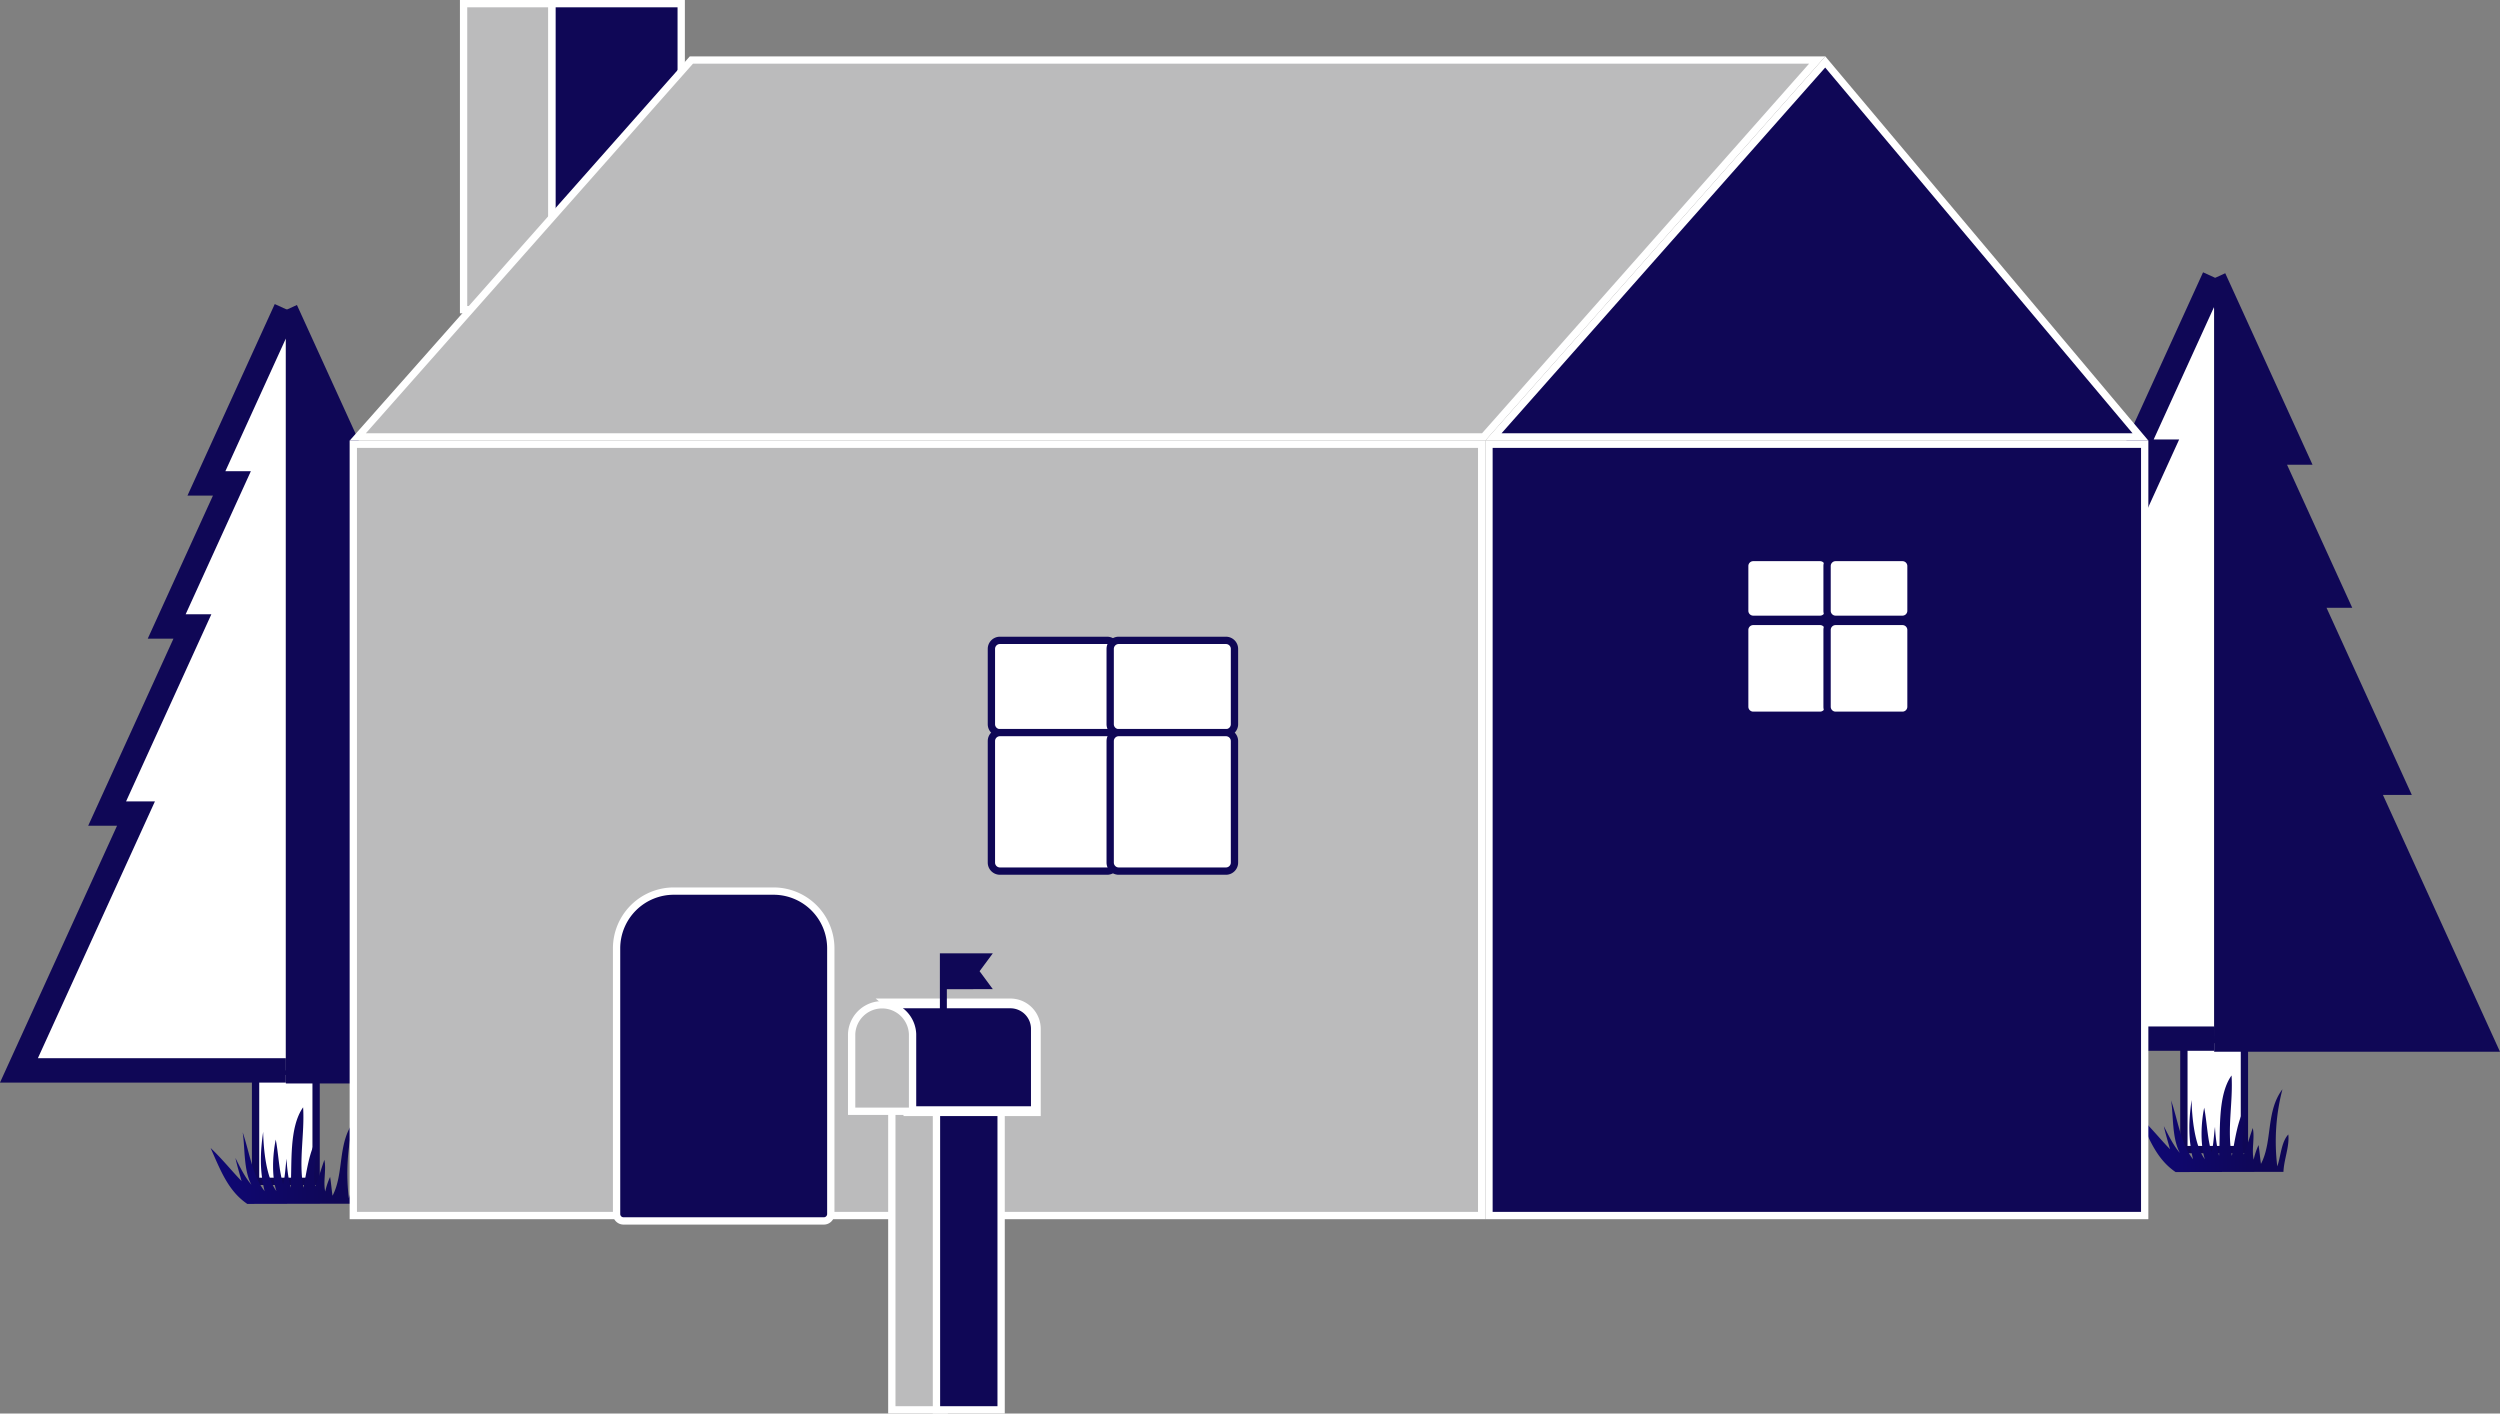 <svg id="Layer_1" data-name="Layer 1" xmlns="http://www.w3.org/2000/svg" xmlns:xlink="http://www.w3.org/1999/xlink" viewBox="0 0 1025.82 580"><rect x="0" y="0" width="1025.82" height="580" fill="#808080" stroke="none"/><defs><style>.cls-1,.cls-2,.cls-9{fill:#fff;}.cls-1,.cls-2,.cls-3{stroke:#0f0756;}.cls-1,.cls-11,.cls-2,.cls-3,.cls-6,.cls-7{stroke-miterlimit:10;}.cls-1,.cls-6,.cls-7{stroke-width:3px;}.cls-2,.cls-3{stroke-width:10px;}.cls-10,.cls-11,.cls-3,.cls-7{fill:#0f0756;}.cls-4{fill:url(#linear-gradient);}.cls-5{fill:url(#linear-gradient-2);}.cls-6,.cls-8{fill:#bbbbbc;}.cls-11,.cls-6,.cls-7{stroke:#fff;}.cls-11{stroke-width:4px;}</style><linearGradient id="linear-gradient" x1="154.42" y1="647.17" x2="244.33" y2="647.17" gradientTransform="translate(24.43)" gradientUnits="userSpaceOnUse"><stop offset="0.01" stop-color="#0f078d"/><stop offset="1" stop-color="#0f0756"/></linearGradient><linearGradient id="linear-gradient-2" x1="945.66" y1="634.14" x2="1035.57" y2="634.14" xlink:href="#linear-gradient"/></defs><title>Freistehend</title><rect class="cls-1" x="104.87" y="439.58" width="24.84" height="45.16"/><polyline class="cls-2" points="117.29 126.84 84.7 198.35 95.16 198.35 68.4 257.06 78.95 257.06 43.96 333.83 55.8 333.83 7.77 439.21 117.29 439.21"/><polyline class="cls-3" points="117.29 127.22 149.88 198.72 139.42 198.72 166.18 257.43 155.63 257.43 190.62 334.21 178.78 334.21 226.81 439.58 117.29 439.58"/><path class="cls-4" d="M232.43,667c-7.75-5.27-10.87-13.49-15.05-22.94,1.76,1.65,3.44,3.41,5.09,5.22,2.55,2.78,5,5.66,7.61,8.35-.84-3.08-1.91-6.58-2.52-9.48,1.9,3.78,3.87,7.85,6.57,11-3.3-6.1-2.59-15.36-3.6-21.54,2.71,7.76,4,17.91,9,24.13-2.05-8.38-1.81-15.78-.59-24.32.14,7.25,1.21,18.65,5.44,24.32-2-6.15-1.56-14.94-.27-21.15,1.15,6,1.28,12.43,3,18.3.9-3.36.94-7,1.44-10.45a60.18,60.18,0,0,0,1.68,11.92c.61-10-.73-24.77,5.11-33,.68,11-1.94,22,.13,33,1.38-6.75,2.21-14.54,5.71-20.41.26,6.39-2.37,13.37-.81,19.79,1.34-3.39,2.43-7.31,3.69-10.82.86,4.1-.56,8.79.35,13a29.07,29.07,0,0,1,2-6c.43,2.56.6,5.16,1,7.72,4.83-9.21,1.92-21.5,8.81-30.61a85,85,0,0,0-2.12,31.64c1.45-4.17,1.63-10,4.53-13.1.54,4.94-1.78,10.17-2,15.34Z" transform="translate(-130.96 -173)"/><rect class="cls-1" x="896.11" y="426.55" width="24.84" height="45.16"/><polyline class="cls-2" points="908.53 113.81 875.94 185.32 886.4 185.32 859.64 244.03 870.19 244.03 835.2 320.8 847.04 320.8 799.01 426.18 908.53 426.18"/><polyline class="cls-3" points="908.53 114.19 941.12 185.69 930.66 185.69 957.42 244.4 946.87 244.4 981.86 321.18 970.01 321.18 1018.04 426.55 908.53 426.55"/><path class="cls-5" d="M1023.67,653.93c-7.75-5.27-10.88-13.49-15-22.94,1.76,1.65,3.44,3.41,5.09,5.22,2.55,2.78,5,5.66,7.61,8.35-.84-3.07-1.91-6.58-2.53-9.48,1.91,3.78,3.87,7.85,6.58,11-3.3-6.1-2.6-15.36-3.6-21.54,2.71,7.76,4,17.91,9,24.13-2-8.38-1.81-15.78-.59-24.32.14,7.25,1.21,18.65,5.44,24.32-1.95-6.15-1.56-14.94-.27-21.15,1.15,6,1.28,12.43,3,18.3.89-3.36.94-7,1.44-10.45a60.92,60.92,0,0,0,1.67,11.92c.62-10-.72-24.77,5.12-33,.68,11-1.94,22,.12,33,1.39-6.75,2.22-14.54,5.72-20.41.26,6.39-2.37,13.37-.81,19.79,1.34-3.39,2.43-7.31,3.68-10.82.87,4.1-.55,8.79.36,13a29.07,29.07,0,0,1,2-6c.43,2.56.6,5.17,1,7.72,4.83-9.21,1.92-21.5,8.81-30.61a85,85,0,0,0-2.12,31.64c1.45-4.17,1.63-10,4.53-13.1.53,4.94-1.78,10.17-2,15.34Z" transform="translate(-130.96 -173)"/><rect class="cls-6" x="190.22" y="1.5" width="36.27" height="125.57"/><rect class="cls-7" x="226.5" y="1.5" width="53.02" height="125.57"/><rect class="cls-8" x="144.98" y="182.28" width="462.99" height="316.49"/><path class="cls-9" d="M737.43,356.78V670.27h-460V356.78h460m3-3h-466V673.27h466V353.78Z" transform="translate(-130.96 -173)"/><polygon class="cls-8" points="146.81 179.28 283.68 24.63 745.66 24.63 608.79 179.28 146.81 179.28"/><path class="cls-9" d="M873.28,199.13,739.08,350.78h-458L415.31,199.13h458m6.66-3H414L274.44,353.78h466L879.94,196.13Z" transform="translate(-130.96 -173)"/><polygon class="cls-10" points="612.8 179.28 748.96 25.42 878.31 179.28 612.8 179.28"/><path class="cls-9" d="M879.89,200.72,1006,350.78H747.09l132.8-150.06m.05-4.59L740.43,353.78h272.06L879.94,196.13Z" transform="translate(-130.96 -173)"/><rect class="cls-10" x="610.97" y="182.28" width="269.06" height="316.49"/><path class="cls-9" d="M1009.49,356.78V670.27H743.43V356.78h266.06m3-3H740.43V673.27h272.06V353.78Z" transform="translate(-130.96 -173)"/><path class="cls-7" d="M276.5,365.64h40.9a23.5,23.5,0,0,1,23.5,23.5v109a2.84,2.84,0,0,1-2.84,2.84H255.84a2.84,2.84,0,0,1-2.84-2.84v-109A23.5,23.5,0,0,1,276.5,365.64Z"/><rect class="cls-6" x="365.94" y="450.88" width="21.48" height="127.62"/><rect class="cls-7" x="384.26" y="450.88" width="26.53" height="127.62"/><path class="cls-11" d="M503.69,628.94V597.25c0-.45,0-.91,0-1.36v-.41a3.94,3.94,0,0,0-.16-.91l-.12-.46a2.89,2.89,0,0,0-.24-.83l-.15-.43a8.55,8.55,0,0,0-.33-.81l-.32-.37c-.14-.26-.28-.52-.42-.76l-.22-.38c-.17-.26-.34-.51-.53-.75l-.17-.33c-.23-.3-.48-.58-.74-.86l-.12-.12a11.62,11.62,0,0,0-.95-.88l-3.43-2.86h49.9A10.45,10.45,0,0,1,556,595.24v33.7Z" transform="translate(-130.96 -173)"/><path class="cls-10" d="M538.34,578.87l-5.43-7.36,5.43-7.33H516.62V604a1.43,1.43,0,0,0,2.86,0h0v-25.1Z" transform="translate(-130.96 -173)"/><path class="cls-6" d="M480.41,620.3v-23a12.51,12.51,0,0,1,25,0v31.69h-25V617.61" transform="translate(-130.96 -173)"/><rect class="cls-9" x="406.84" y="262.76" width="50.96" height="37.9" rx="3.5"/><path class="cls-10" d="M585.26,437.26a2,2,0,0,1,2,2v30.9a2,2,0,0,1-2,2h-44a2,2,0,0,1-2-2v-30.9a2,2,0,0,1,2-2h44m0-3h-44a5,5,0,0,0-5,5v30.9a5,5,0,0,0,5,5h44a5,5,0,0,0,5-5v-30.9a5,5,0,0,0-5-5Z" transform="translate(-130.96 -173)"/><rect class="cls-9" x="455.58" y="262.76" width="50.96" height="37.9" rx="3.5"/><path class="cls-10" d="M634,437.26a2,2,0,0,1,2,2v30.9a2,2,0,0,1-2,2H590a2,2,0,0,1-2-2v-30.9a2,2,0,0,1,2-2h44m0-3H590a5,5,0,0,0-5,5v30.9a5,5,0,0,0,5,5h44a5,5,0,0,0,5-5v-30.9a5,5,0,0,0-5-5Z" transform="translate(-130.96 -173)"/><rect class="cls-9" x="406.84" y="300.59" width="50.96" height="56.85" rx="3.5"/><path class="cls-10" d="M585.26,475.09a2,2,0,0,1,2,2v49.85a2,2,0,0,1-2,2h-44a2,2,0,0,1-2-2V477.09a2,2,0,0,1,2-2h44m0-3h-44a5,5,0,0,0-5,5v49.85a5,5,0,0,0,5,5h44a5,5,0,0,0,5-5V477.09a5,5,0,0,0-5-5Z" transform="translate(-130.96 -173)"/><rect class="cls-9" x="455.58" y="300.59" width="50.96" height="56.85" rx="3.5"/><path class="cls-10" d="M634,475.09a2,2,0,0,1,2,2v49.85a2,2,0,0,1-2,2H590a2,2,0,0,1-2-2V477.09a2,2,0,0,1,2-2h44m0-3H590a5,5,0,0,0-5,5v49.85a5,5,0,0,0,5,5h44a5,5,0,0,0,5-5V477.09a5,5,0,0,0-5-5Z" transform="translate(-130.96 -173)"/><rect class="cls-9" x="715.9" y="228.76" width="34.43" height="25.37" rx="3.5"/><path class="cls-10" d="M877.78,403.26a2,2,0,0,1,2,2v18.36a2,2,0,0,1-2,2H850.36a2,2,0,0,1-2-2V405.26a2,2,0,0,1,2-2h27.42m0-3H850.36a5,5,0,0,0-5,5v18.36a5,5,0,0,0,5,5h27.42a5,5,0,0,0,5-5V405.26a5,5,0,0,0-5-5Z" transform="translate(-130.96 -173)"/><rect class="cls-9" x="749.7" y="228.76" width="34.43" height="25.37" rx="3.5"/><path class="cls-10" d="M911.59,403.26a2,2,0,0,1,2,2v18.36a2,2,0,0,1-2,2H884.16a2,2,0,0,1-2-2V405.26a2,2,0,0,1,2-2h27.43m0-3H884.16a5,5,0,0,0-5,5v18.36a5,5,0,0,0,5,5h27.43a5,5,0,0,0,5-5V405.26a5,5,0,0,0-5-5Z" transform="translate(-130.96 -173)"/><rect class="cls-9" x="715.9" y="254.99" width="34.43" height="38.51" rx="3.5"/><path class="cls-10" d="M877.78,429.49a2,2,0,0,1,2,2V463a2,2,0,0,1-2,2H850.36a2,2,0,0,1-2-2V431.49a2,2,0,0,1,2-2h27.42m0-3H850.36a5,5,0,0,0-5,5V463a5,5,0,0,0,5,5h27.42a5,5,0,0,0,5-5V431.49a5,5,0,0,0-5-5Z" transform="translate(-130.96 -173)"/><rect class="cls-9" x="749.7" y="254.99" width="34.43" height="38.51" rx="3.5"/><path class="cls-10" d="M911.59,429.49a2,2,0,0,1,2,2V463a2,2,0,0,1-2,2H884.16a2,2,0,0,1-2-2V431.49a2,2,0,0,1,2-2h27.43m0-3H884.16a5,5,0,0,0-5,5V463a5,5,0,0,0,5,5h27.43a5,5,0,0,0,5-5V431.49a5,5,0,0,0-5-5Z" transform="translate(-130.96 -173)"/></svg>